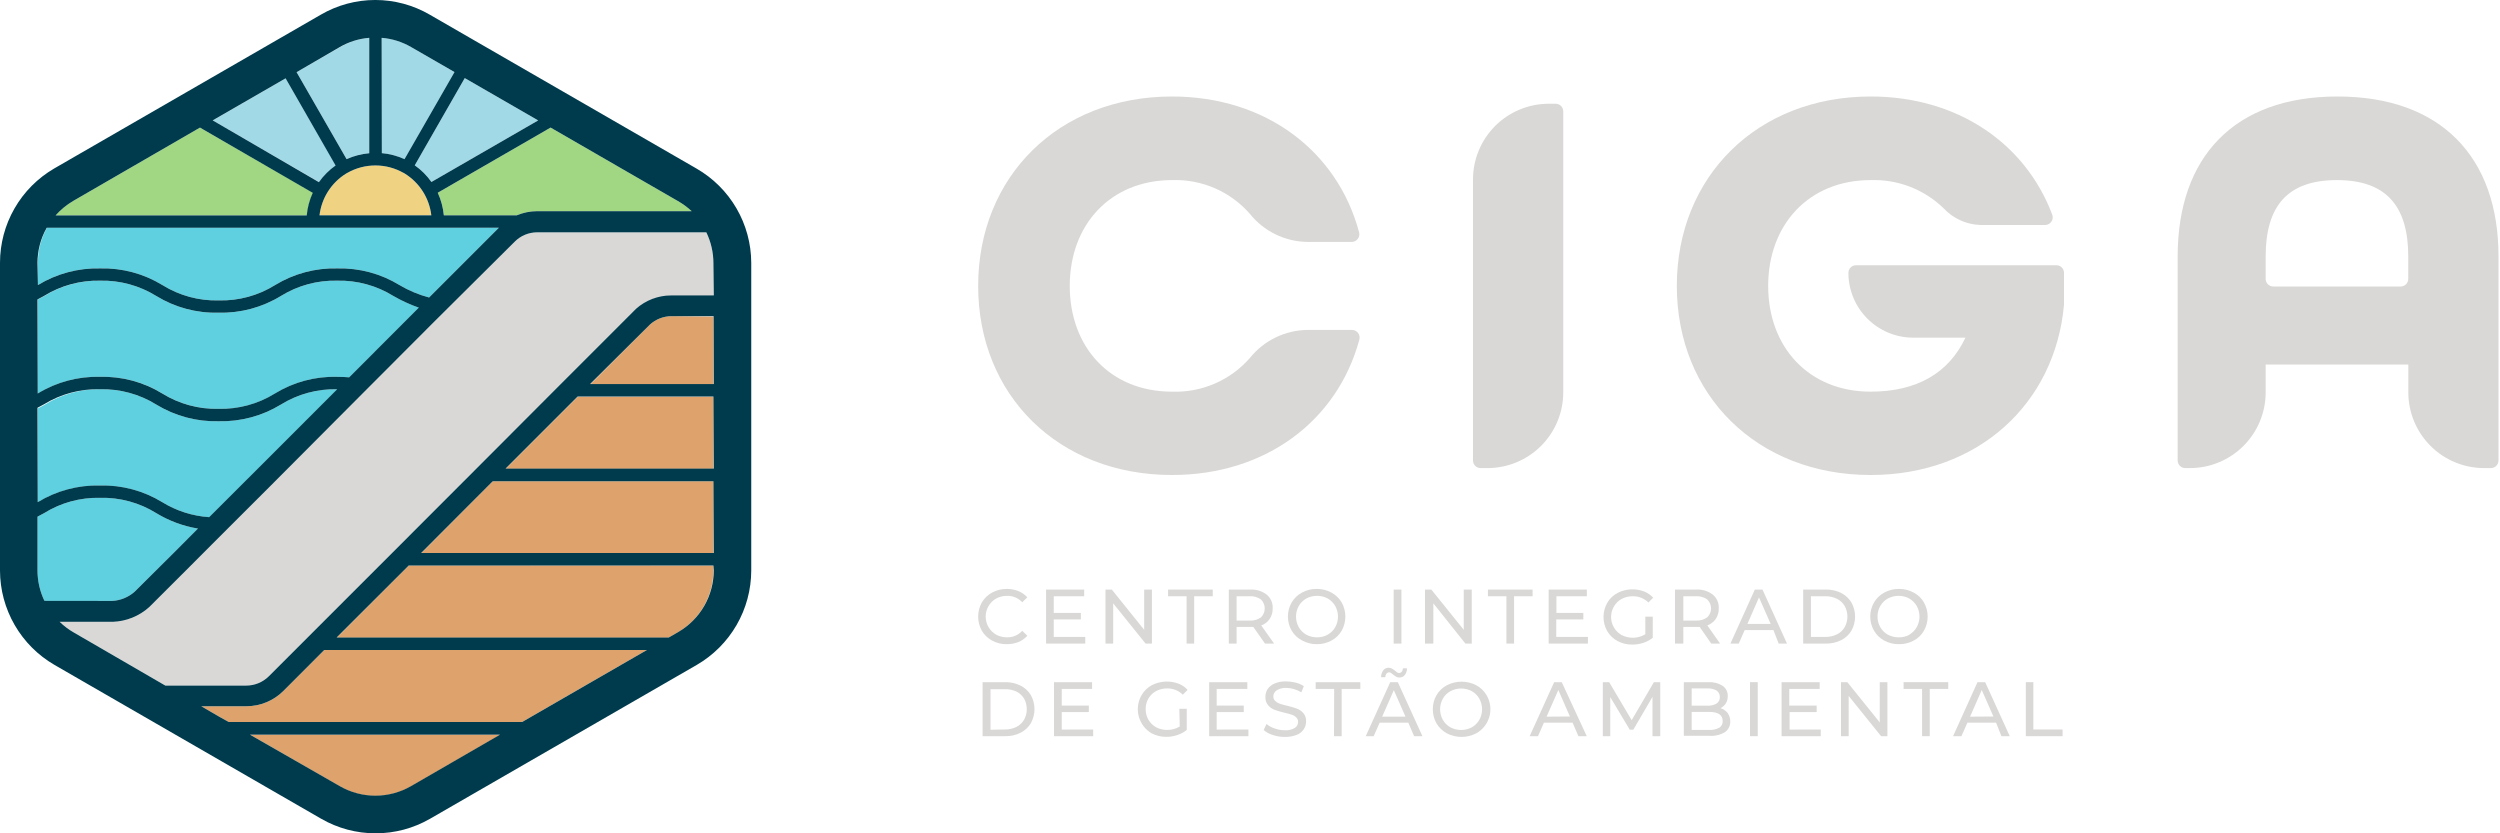 <svg width="300" height="100" viewBox="0 0 300 100" fill="none" xmlns="http://www.w3.org/2000/svg">
<g clip-path="url(#clip0_202_1443)">
<path d="M117.38 34.31C117.38 21.21 127 11.58 140.64 11.58C151.9 11.58 160.49 18.14 163.09 27.87C163.127 28.006 163.132 28.148 163.105 28.286C163.078 28.424 163.02 28.554 162.935 28.666C162.85 28.778 162.74 28.869 162.615 28.932C162.489 28.995 162.351 29.029 162.21 29.03H156.86C155.541 29.009 154.243 28.697 153.057 28.118C151.872 27.54 150.828 26.707 150 25.68C148.845 24.351 147.408 23.296 145.794 22.592C144.18 21.888 142.43 21.553 140.67 21.61C133.25 21.61 128.37 26.96 128.37 34.31C128.37 41.66 133.22 47 140.64 47C142.404 47.063 144.16 46.731 145.779 46.029C147.399 45.327 148.841 44.271 150 42.94C150.831 41.909 151.88 41.074 153.071 40.495C154.262 39.916 155.566 39.607 156.89 39.59H162.24C162.382 39.591 162.521 39.624 162.648 39.688C162.775 39.752 162.885 39.844 162.97 39.957C163.055 40.07 163.113 40.202 163.139 40.341C163.165 40.48 163.159 40.624 163.12 40.76C160.49 50.48 151.9 57 140.64 57C127 57 117.38 47.41 117.38 34.31Z" fill="#D9D8D6"/>
<path d="M185.85 12.45H186.68C186.921 12.45 187.153 12.546 187.323 12.716C187.494 12.887 187.59 13.119 187.59 13.36V47.08C187.59 49.491 186.632 51.803 184.928 53.508C183.223 55.212 180.911 56.17 178.5 56.17H177.67C177.429 56.17 177.197 56.074 177.027 55.904C176.856 55.733 176.76 55.501 176.76 55.26V21.54C176.76 19.129 177.718 16.817 179.422 15.112C181.127 13.408 183.439 12.45 185.85 12.45Z" fill="#D9D8D6"/>
<path d="M201.22 34.31C201.22 21.21 210.85 11.58 224.48 11.58C234.88 11.58 243.02 17.18 246.25 25.71C246.312 25.851 246.337 26.005 246.324 26.157C246.311 26.311 246.26 26.458 246.176 26.586C246.091 26.715 245.976 26.82 245.841 26.892C245.705 26.964 245.554 27.001 245.4 27H237.69C236.853 26.979 236.028 26.791 235.264 26.448C234.5 26.104 233.812 25.612 233.24 25C232.083 23.875 230.711 22.995 229.205 22.412C227.7 21.83 226.093 21.557 224.48 21.61C217.06 21.61 212.18 26.96 212.18 34.31C212.18 41.66 217.06 47 224.48 47C229.97 47 233.84 44.8 235.85 40.52H229.59C227.527 40.52 225.548 39.7 224.089 38.241C222.63 36.782 221.81 34.803 221.81 32.74C221.81 32.499 221.906 32.267 222.077 32.096C222.247 31.926 222.479 31.83 222.72 31.83H246.77C247.011 31.83 247.243 31.926 247.413 32.096C247.584 32.267 247.68 32.499 247.68 32.74V36.57C246.61 48.48 237.32 57 224.48 57C210.85 57 201.22 47.41 201.22 34.31Z" fill="#D9D8D6"/>
<path d="M261.32 30.77C261.32 18.87 268.07 11.58 280.5 11.58C292.93 11.58 299.82 18.87 299.82 30.77V55.26C299.82 55.501 299.724 55.733 299.554 55.904C299.383 56.074 299.151 56.17 298.91 56.17H298.08C295.671 56.167 293.361 55.209 291.659 53.504C289.956 51.8 289 49.489 289 47.08V43.74H271.88V47.08C271.88 49.491 270.922 51.803 269.218 53.508C267.513 55.212 265.201 56.17 262.79 56.17H262.23C261.989 56.17 261.757 56.074 261.587 55.904C261.416 55.733 261.32 55.501 261.32 55.26V30.77ZM288.08 34.38C288.2 34.38 288.318 34.356 288.428 34.311C288.539 34.265 288.639 34.198 288.724 34.114C288.808 34.029 288.875 33.929 288.921 33.818C288.967 33.708 288.99 33.59 288.99 33.47V30.77C288.99 24.77 286.38 21.61 280.43 21.61C274.48 21.61 271.88 24.75 271.88 30.77V33.47C271.88 33.59 271.904 33.708 271.949 33.818C271.995 33.929 272.062 34.029 272.147 34.114C272.231 34.198 272.331 34.265 272.442 34.311C272.552 34.356 272.671 34.38 272.79 34.38H288.08Z" fill="#D9D8D6"/>
<path d="M119.05 76.87C118.54 76.596 118.115 76.188 117.82 75.69C117.531 75.17 117.379 74.585 117.379 73.99C117.379 73.395 117.531 72.81 117.82 72.29C118.115 71.792 118.54 71.384 119.05 71.11C119.59 70.816 120.195 70.665 120.81 70.67C121.286 70.665 121.758 70.754 122.2 70.93C122.612 71.095 122.982 71.351 123.28 71.68L122.67 72.27C122.439 72.02 122.157 71.822 121.843 71.689C121.529 71.556 121.191 71.492 120.85 71.5C120.393 71.495 119.943 71.606 119.54 71.82C119.158 72.039 118.84 72.355 118.619 72.736C118.398 73.117 118.281 73.549 118.281 73.99C118.281 74.43 118.398 74.863 118.619 75.244C118.84 75.625 119.158 75.941 119.54 76.16C119.943 76.374 120.393 76.485 120.85 76.48C121.191 76.486 121.53 76.42 121.844 76.286C122.158 76.151 122.439 75.951 122.67 75.7L123.28 76.29C122.979 76.619 122.611 76.878 122.2 77.05C121.754 77.222 121.278 77.307 120.8 77.3C120.189 77.31 119.587 77.162 119.05 76.87Z" fill="#D9D8D6"/>
<path d="M130.23 76.43V77.23H125.53V70.75H130.1V71.55H126.45V73.55H129.7V74.33H126.45V76.43H130.23Z" fill="#D9D8D6"/>
<path d="M138.23 70.75V77.23H137.47L133.58 72.4V77.23H132.66V70.75H133.42L137.3 75.58V70.75H138.23Z" fill="#D9D8D6"/>
<path d="M142.39 71.55H140.17V70.75H145.53V71.55H143.3V77.23H142.39V71.55Z" fill="#D9D8D6"/>
<path d="M151.8 77.23L150.4 75.23H149.99H148.39V77.23H147.46V70.75H150C150.717 70.704 151.427 70.917 152 71.35C152.242 71.551 152.433 71.805 152.558 72.094C152.684 72.382 152.739 72.696 152.72 73.01C152.734 73.465 152.604 73.913 152.35 74.29C152.107 74.644 151.756 74.911 151.35 75.05L152.89 77.23H151.8ZM151.31 74.09C151.455 73.95 151.571 73.782 151.649 73.597C151.728 73.411 151.769 73.212 151.769 73.01C151.769 72.808 151.728 72.609 151.649 72.423C151.571 72.238 151.455 72.07 151.31 71.93C150.916 71.653 150.44 71.519 149.96 71.55H148.39V74.47H150C150.467 74.492 150.927 74.358 151.31 74.09Z" fill="#D9D8D6"/>
<path d="M156.28 76.87C155.748 76.605 155.303 76.192 155 75.68C154.705 75.165 154.55 74.583 154.55 73.99C154.55 73.397 154.705 72.814 155 72.3C155.293 71.794 155.723 71.381 156.24 71.11C156.782 70.813 157.392 70.661 158.01 70.67C158.625 70.665 159.23 70.816 159.77 71.11C160.28 71.384 160.705 71.792 161 72.29C161.289 72.81 161.441 73.395 161.441 73.99C161.441 74.585 161.289 75.17 161 75.69C160.705 76.188 160.28 76.596 159.77 76.87C159.229 77.161 158.624 77.309 158.01 77.3C157.406 77.305 156.811 77.157 156.28 76.87ZM159.33 76.16C159.705 75.945 160.015 75.635 160.23 75.26C160.446 74.872 160.56 74.434 160.56 73.99C160.56 73.546 160.446 73.108 160.23 72.72C160.015 72.345 159.705 72.035 159.33 71.82C158.938 71.606 158.497 71.495 158.05 71.5C157.597 71.495 157.15 71.606 156.75 71.82C156.375 72.035 156.065 72.345 155.85 72.72C155.634 73.108 155.52 73.546 155.52 73.99C155.52 74.434 155.634 74.872 155.85 75.26C156.065 75.635 156.375 75.945 156.75 76.16C157.15 76.374 157.597 76.485 158.05 76.48C158.497 76.485 158.938 76.374 159.33 76.16Z" fill="#D9D8D6"/>
<path d="M167.24 70.75H168.17V77.23H167.24V70.75Z" fill="#D9D8D6"/>
<path d="M176.61 70.75V77.23H175.85L172 72.4V77.23H171V70.75H171.76L175.65 75.58V70.75H176.61Z" fill="#D9D8D6"/>
<path d="M180.77 71.55H178.55V70.75H183.91V71.55H181.69V77.23H180.77V71.55Z" fill="#D9D8D6"/>
<path d="M190.55 76.43V77.23H185.84V70.75H190.42V71.55H186.77V73.55H190V74.33H186.75V76.43H190.55Z" fill="#D9D8D6"/>
<path d="M197.44 74H198.33V76.53C197.995 76.803 197.612 77.01 197.2 77.14C196.771 77.281 196.322 77.352 195.87 77.35C195.253 77.36 194.644 77.212 194.1 76.92C193.59 76.646 193.165 76.238 192.87 75.74C192.575 75.222 192.421 74.636 192.421 74.04C192.421 73.444 192.575 72.858 192.87 72.34C193.162 71.834 193.592 71.421 194.11 71.15C194.6 70.899 195.137 70.755 195.687 70.725C196.236 70.696 196.786 70.783 197.3 70.98C197.71 71.144 198.079 71.397 198.38 71.72L197.81 72.3C197.562 72.057 197.268 71.865 196.945 71.736C196.623 71.607 196.277 71.544 195.93 71.55C195.467 71.543 195.009 71.653 194.6 71.87C194.216 72.075 193.897 72.383 193.68 72.76C193.51 73.046 193.4 73.363 193.354 73.692C193.309 74.022 193.33 74.357 193.415 74.678C193.501 74.999 193.65 75.3 193.853 75.564C194.057 75.826 194.311 76.046 194.6 76.21C195.043 76.437 195.536 76.546 196.033 76.529C196.53 76.511 197.014 76.367 197.44 76.11V74Z" fill="#D9D8D6"/>
<path d="M205.35 77.23L203.96 75.23H203.55H202V77.23H201V70.75H203.53C204.247 70.704 204.957 70.917 205.53 71.35C205.772 71.551 205.963 71.805 206.088 72.094C206.214 72.382 206.269 72.696 206.25 73.01C206.264 73.465 206.135 73.913 205.88 74.29C205.632 74.639 205.283 74.904 204.88 75.05L206.41 77.23H205.35ZM204.86 74.09C205.008 73.952 205.126 73.784 205.206 73.599C205.287 73.413 205.328 73.213 205.328 73.01C205.328 72.808 205.287 72.607 205.206 72.421C205.126 72.236 205.008 72.068 204.86 71.93C204.47 71.653 203.997 71.519 203.52 71.55H202V74.47H203.57C204.03 74.49 204.484 74.356 204.86 74.09Z" fill="#D9D8D6"/>
<path d="M212.81 75.61H209.36L208.65 77.23H207.65L210.58 70.75H211.5L214.44 77.23H213.44L212.81 75.61ZM212.48 74.87L211.08 71.69L209.69 74.87H212.48Z" fill="#D9D8D6"/>
<path d="M216.38 70.75H219.11C219.744 70.734 220.373 70.875 220.94 71.16C221.45 71.415 221.877 71.811 222.17 72.3C222.458 72.817 222.609 73.398 222.609 73.99C222.609 74.582 222.458 75.163 222.17 75.68C221.877 76.169 221.45 76.565 220.94 76.82C220.371 77.1 219.744 77.24 219.11 77.23H216.38V70.75ZM219.06 76.43C219.538 76.438 220.011 76.332 220.44 76.12C220.826 75.933 221.147 75.633 221.36 75.26C221.576 74.872 221.69 74.434 221.69 73.99C221.69 73.546 221.576 73.108 221.36 72.72C221.147 72.347 220.826 72.047 220.44 71.86C220.011 71.648 219.538 71.542 219.06 71.55H217.31V76.43H219.06Z" fill="#D9D8D6"/>
<path d="M226.11 76.87C225.597 76.595 225.171 76.183 224.88 75.68C224.585 75.165 224.43 74.583 224.43 73.99C224.43 73.397 224.585 72.814 224.88 72.3C225.171 71.797 225.597 71.385 226.11 71.11C226.653 70.815 227.262 70.664 227.88 70.67C228.495 70.662 229.101 70.814 229.64 71.11C230.155 71.376 230.583 71.786 230.87 72.29C231.164 72.808 231.319 73.394 231.319 73.99C231.319 74.586 231.164 75.172 230.87 75.69C230.583 76.194 230.155 76.604 229.64 76.87C229.1 77.163 228.494 77.311 227.88 77.3C227.263 77.31 226.654 77.162 226.11 76.87ZM229.11 76.16C229.485 75.945 229.795 75.635 230.01 75.26C230.226 74.872 230.34 74.434 230.34 73.99C230.34 73.546 230.226 73.108 230.01 72.72C229.795 72.345 229.485 72.035 229.11 71.82C228.718 71.605 228.277 71.494 227.83 71.5C227.38 71.497 226.936 71.607 226.54 71.82C226.16 72.031 225.845 72.343 225.63 72.72C225.414 73.108 225.3 73.546 225.3 73.99C225.3 74.434 225.414 74.872 225.63 75.26C225.845 75.638 226.16 75.949 226.54 76.16C226.936 76.373 227.38 76.483 227.83 76.48C228.294 76.495 228.753 76.384 229.16 76.16H229.11Z" fill="#D9D8D6"/>
<path d="M117.91 81.86H120.64C121.271 81.851 121.894 81.992 122.46 82.27C122.974 82.524 123.404 82.919 123.7 83.41C123.988 83.927 124.139 84.508 124.139 85.1C124.139 85.692 123.988 86.273 123.7 86.79C123.404 87.281 122.974 87.676 122.46 87.93C121.896 88.214 121.271 88.355 120.64 88.34H117.91V81.86ZM120.58 87.54C121.061 87.547 121.538 87.441 121.97 87.23C122.352 87.037 122.671 86.738 122.89 86.37C123.108 85.983 123.219 85.544 123.21 85.1C123.217 84.656 123.107 84.218 122.89 83.83C122.673 83.479 122.366 83.192 122 83C121.567 82.792 121.09 82.689 120.61 82.7H118.86V87.57L120.58 87.54Z" fill="#D9D8D6"/>
<path d="M131.18 87.54V88.34H126.48V81.86H131.05V82.67H127.41V84.67H130.66V85.45H127.41V87.55L131.18 87.54Z" fill="#D9D8D6"/>
<path d="M141.52 85.06H142.41V87.59C142.079 87.863 141.699 88.07 141.29 88.2C140.859 88.349 140.406 88.424 139.95 88.42C139.334 88.425 138.726 88.277 138.18 87.99C137.417 87.536 136.864 86.799 136.643 85.939C136.422 85.078 136.55 84.166 137 83.4C137.295 82.896 137.725 82.484 138.24 82.21C138.732 81.964 139.268 81.822 139.817 81.793C140.366 81.763 140.915 81.848 141.43 82.04C141.845 82.2 142.215 82.457 142.51 82.79L141.94 83.36C141.692 83.117 141.398 82.925 141.075 82.796C140.753 82.667 140.407 82.604 140.06 82.61C139.597 82.603 139.139 82.713 138.73 82.93C138.346 83.135 138.027 83.443 137.81 83.82C137.588 84.21 137.474 84.652 137.48 85.1C137.474 85.545 137.588 85.984 137.81 86.37C138.029 86.748 138.347 87.059 138.73 87.27C139.136 87.486 139.59 87.596 140.05 87.59C140.585 87.601 141.113 87.459 141.57 87.18L141.52 85.06Z" fill="#D9D8D6"/>
<path d="M149.81 87.54V88.34H145.1V81.86H149.68V82.67H146V84.67H149.25V85.45H146V87.55L149.81 87.54Z" fill="#D9D8D6"/>
<path d="M152.71 88.19C152.315 88.073 151.95 87.872 151.64 87.6L151.98 86.88C152.274 87.124 152.614 87.308 152.98 87.42C153.361 87.559 153.764 87.63 154.17 87.63C154.588 87.66 155.005 87.566 155.37 87.36C155.494 87.283 155.595 87.175 155.665 87.047C155.736 86.919 155.772 86.776 155.77 86.63C155.774 86.529 155.757 86.429 155.719 86.336C155.681 86.243 155.623 86.159 155.55 86.09C155.401 85.944 155.219 85.834 155.02 85.77C154.722 85.669 154.418 85.586 154.11 85.52C153.711 85.424 153.317 85.307 152.93 85.17C152.634 85.053 152.373 84.864 152.17 84.62C151.938 84.341 151.823 83.982 151.85 83.62C151.845 83.287 151.939 82.96 152.12 82.68C152.327 82.385 152.615 82.155 152.95 82.02C153.387 81.839 153.857 81.754 154.33 81.77C154.711 81.772 155.09 81.819 155.46 81.91C155.816 81.993 156.155 82.138 156.46 82.34L156.16 83.08C155.885 82.912 155.589 82.781 155.28 82.69C154.988 82.6 154.685 82.553 154.38 82.55C153.966 82.522 153.554 82.623 153.2 82.84C153.076 82.919 152.975 83.029 152.905 83.158C152.835 83.288 152.799 83.433 152.8 83.58C152.798 83.681 152.817 83.782 152.857 83.875C152.896 83.968 152.955 84.052 153.03 84.12C153.187 84.268 153.375 84.381 153.58 84.45C153.872 84.546 154.169 84.626 154.47 84.69C154.869 84.785 155.263 84.902 155.65 85.04C155.942 85.158 156.203 85.343 156.41 85.58C156.639 85.861 156.753 86.218 156.73 86.58C156.734 86.911 156.636 87.236 156.45 87.51C156.248 87.816 155.954 88.051 155.61 88.18C155.168 88.355 154.695 88.44 154.22 88.43C153.707 88.438 153.196 88.357 152.71 88.19Z" fill="#D9D8D6"/>
<path d="M160.1 82.67H157.88V81.86H163.24V82.67H161V88.34H160.08L160.1 82.67Z" fill="#D9D8D6"/>
<path d="M169 86.72H165.56L164.84 88.34H163.89L166.83 81.86H167.74L170.69 88.34H169.69L169 86.72ZM167.55 81.21C167.409 81.129 167.275 81.035 167.15 80.93C167.076 80.859 166.996 80.796 166.91 80.74C166.85 80.703 166.781 80.682 166.71 80.68C166.645 80.68 166.581 80.694 166.522 80.722C166.463 80.749 166.411 80.79 166.37 80.84C166.28 80.962 166.231 81.109 166.23 81.26H165.73C165.729 80.962 165.823 80.671 166 80.43C166.075 80.332 166.172 80.254 166.284 80.202C166.395 80.15 166.517 80.125 166.64 80.13C166.777 80.125 166.912 80.16 167.03 80.23C167.172 80.31 167.306 80.404 167.43 80.51L167.68 80.7C167.736 80.739 167.802 80.76 167.87 80.76C167.934 80.762 167.998 80.75 168.057 80.724C168.116 80.698 168.168 80.659 168.21 80.61C168.3 80.493 168.346 80.348 168.34 80.2H168.84C168.844 80.488 168.753 80.769 168.58 81C168.504 81.096 168.407 81.174 168.295 81.226C168.184 81.278 168.063 81.303 167.94 81.3C167.798 81.307 167.656 81.276 167.53 81.21H167.55ZM168.66 86L167.26 82.82L165.86 86H168.66Z" fill="#D9D8D6"/>
<path d="M173.62 88C173.109 87.72 172.681 87.309 172.38 86.81C172.087 86.292 171.935 85.706 171.94 85.11C171.934 84.518 172.086 83.934 172.38 83.42C172.675 82.916 173.104 82.504 173.62 82.23C174.166 81.948 174.771 81.8 175.385 81.8C175.999 81.8 176.604 81.948 177.15 82.23C177.66 82.504 178.085 82.912 178.38 83.41C178.607 83.79 178.756 84.213 178.817 84.651C178.878 85.09 178.851 85.537 178.736 85.965C178.621 86.393 178.422 86.794 178.15 87.144C177.877 87.493 177.537 87.784 177.15 88C176.604 88.282 175.999 88.43 175.385 88.43C174.771 88.43 174.166 88.282 173.62 88ZM176.62 87.28C176.995 87.065 177.305 86.755 177.52 86.38C177.736 85.992 177.85 85.555 177.85 85.11C177.85 84.665 177.736 84.228 177.52 83.84C177.305 83.465 176.995 83.155 176.62 82.94C176.224 82.73 175.783 82.62 175.335 82.62C174.887 82.62 174.446 82.73 174.05 82.94C173.67 83.151 173.355 83.463 173.14 83.84C172.924 84.228 172.81 84.665 172.81 85.11C172.81 85.555 172.924 85.992 173.14 86.38C173.355 86.757 173.67 87.069 174.05 87.28C174.446 87.49 174.887 87.6 175.335 87.6C175.783 87.6 176.224 87.49 176.62 87.28Z" fill="#D9D8D6"/>
<path d="M188.71 86.72H185.27L184.56 88.34H183.56L186.5 81.86H187.41L190.41 88.34H189.41L188.71 86.72ZM188.39 85.98L187 82.8L185.59 86L188.39 85.98Z" fill="#D9D8D6"/>
<path d="M198.3 88.34V83.62L196 87.56H195.57L193.23 83.65V88.34H192.34V81.86H193.1L195.8 86.42L198.47 81.86H199.23V88.34H198.3Z" fill="#D9D8D6"/>
<path d="M207.31 85.55C207.521 85.84 207.634 86.191 207.63 86.55C207.642 86.802 207.591 87.053 207.481 87.28C207.371 87.507 207.205 87.703 207 87.85C206.443 88.184 205.798 88.341 205.15 88.3H202.06V81.86H205C205.605 81.824 206.207 81.978 206.72 82.3C206.918 82.439 207.077 82.625 207.184 82.842C207.29 83.059 207.341 83.299 207.33 83.54C207.338 83.85 207.254 84.156 207.09 84.42C206.933 84.659 206.716 84.852 206.46 84.98C206.793 85.082 207.089 85.281 207.31 85.55ZM203 82.61V84.68H204.9C205.285 84.707 205.668 84.616 206 84.42C206.123 84.334 206.223 84.219 206.289 84.084C206.356 83.949 206.387 83.8 206.38 83.65C206.387 83.499 206.355 83.348 206.289 83.212C206.223 83.076 206.123 82.958 206 82.87C205.666 82.679 205.284 82.589 204.9 82.61H203ZM206.32 87.33C206.452 87.242 206.559 87.121 206.629 86.979C206.699 86.837 206.731 86.678 206.72 86.52C206.72 85.8 206.19 85.43 205.13 85.43H203V87.59H205.13C205.537 87.617 205.943 87.526 206.3 87.33H206.32Z" fill="#D9D8D6"/>
<path d="M210 81.86H210.93V88.34H210V81.86Z" fill="#D9D8D6"/>
<path d="M218.49 87.54V88.34H213.79V81.86H218.36V82.67H214.71V84.67H218V85.45H214.75V87.55L218.49 87.54Z" fill="#D9D8D6"/>
<path d="M226.49 81.86V88.34H225.73L221.84 83.51V88.34H220.92V81.86H221.68L225.57 86.69V81.86H226.49Z" fill="#D9D8D6"/>
<path d="M230.65 82.67H228.43V81.86H233.79V82.67H231.57V88.34H230.65V82.67Z" fill="#D9D8D6"/>
<path d="M239.53 86.72H236.09L235.37 88.34H234.37L237.3 81.86H238.22L241.17 88.34H240.17L239.53 86.72ZM239.21 85.98L237.81 82.8L236.41 86L239.21 85.98Z" fill="#D9D8D6"/>
<path d="M243.1 81.86H244V87.54H247.51V88.34H243.1V81.86Z" fill="#D9D8D6"/>
<path d="M51.76 25.84H38.34C38.46 24.822 38.807 23.845 39.356 22.979C39.905 22.114 40.641 21.383 41.51 20.84L41.69 20.74C42.715 20.16 43.872 19.855 45.05 19.855C46.228 19.855 47.385 20.16 48.41 20.74L48.59 20.85C49.459 21.393 50.195 22.124 50.744 22.989C51.293 23.855 51.64 24.832 51.76 25.85V25.84Z" fill="#F0D283"/>
<path d="M83 25.34H64.47C63.625 25.342 62.789 25.512 62.01 25.84H53.26C53.169 24.902 52.923 23.986 52.53 23.13L66.07 15.31L81.32 24.11C81.925 24.454 82.489 24.867 83 25.34Z" fill="#A1D683"/>
<path d="M64.58 14.45L51.77 21.84C51.224 21.062 50.548 20.386 49.77 19.84L55.77 9.37L64.58 14.45Z" fill="#A2D9E7"/>
<path d="M54.54 8.66L48.54 19.11C47.681 18.715 46.761 18.472 45.82 18.39V4.54C47.068 4.641 48.278 5.02 49.36 5.65L54.54 8.66Z" fill="#A2D9E7"/>
<path d="M44.31 4.54V18.39C43.37 18.472 42.45 18.712 41.59 19.1L35.59 8.66L40.8 5.66C41.872 5.031 43.071 4.648 44.31 4.54Z" fill="#A2D9E7"/>
<path d="M40.3 19.86C39.523 20.407 38.847 21.083 38.3 21.86L25.53 14.45L31.53 10.99L34.27 9.4L40.3 19.86Z" fill="#A2D9E7"/>
<path d="M37.57 23.13C37.177 23.986 36.934 24.902 36.85 25.84H6.67C7.281 25.155 7.997 24.572 8.79 24.11L24 15.31L24.37 15.53L37.57 23.13Z" fill="#A1D683"/>
<path d="M23.77 63.43C23.729 63.458 23.692 63.492 23.66 63.53L20.91 66.29L16.16 71C15.414 71.663 14.466 72.054 13.47 72.11H5.33C4.782 70.968 4.498 69.717 4.5 68.45V62L5.27 61.59C7.285 60.33 9.624 59.686 12 59.74C14.385 59.678 16.735 60.318 18.76 61.58C20.296 62.512 21.997 63.141 23.77 63.43Z" fill="#5FD0DF"/>
<path d="M85.61 31.54V35.48H80.54C78.988 35.481 77.491 36.05 76.33 37.08C76.33 37.08 76.24 37.16 67.43 45.98L57.28 56.12L47.15 66.26L32.26 81.15C31.54 81.867 30.566 82.27 29.55 82.27H19.84L8.84 75.89C8.229 75.539 7.665 75.112 7.16 74.62H13.52C15.146 74.566 16.701 73.939 17.91 72.85C17.91 72.85 19.75 71 22.68 68.09L25.43 65.33L32.49 58.28L43.36 47.37C46.36 44.37 49.36 41.37 51.92 38.79L61.77 29C62.123 28.643 62.544 28.361 63.007 28.169C63.471 27.976 63.968 27.878 64.47 27.88H84.76C85.312 29.021 85.603 30.272 85.61 31.54Z" fill="#D9D8D6"/>
<path d="M40.48 46.72L30.72 56.48L25.12 62.07C23.125 61.937 21.192 61.319 19.49 60.27C17.245 58.898 14.651 58.203 12.02 58.27C9.39 58.205 6.796 58.899 4.55 60.27V49L5.32 48.59C7.319 47.333 9.639 46.68 12 46.71C14.384 46.653 16.733 47.293 18.76 48.55C21.005 49.922 23.599 50.617 26.23 50.55C28.86 50.615 31.454 49.921 33.7 48.55C35.727 47.293 38.076 46.653 40.46 46.71L40.48 46.72Z" fill="#5FD0DF"/>
<path d="M50.28 36.92L50.16 37.03L41.92 45.28C41.467 45.24 40.987 45.22 40.48 45.22C37.849 45.148 35.253 45.843 33.01 47.22C30.983 48.476 28.634 49.115 26.25 49.06C23.866 49.117 21.517 48.477 19.49 47.22C17.247 45.843 14.651 45.148 12.02 45.22C9.389 45.15 6.794 45.844 4.55 47.22V35.93L5.32 35.52C7.323 34.277 9.643 33.638 12 33.68C14.384 33.623 16.733 34.263 18.76 35.52C21.003 36.897 23.599 37.592 26.23 37.52C28.861 37.59 31.456 36.895 33.7 35.52C35.727 34.263 38.076 33.623 40.46 33.68C42.841 33.625 45.187 34.264 47.21 35.52C48.187 36.082 49.215 36.55 50.28 36.92Z" fill="#5FD0DF"/>
<path d="M59.86 27.33L51.49 35.7C50.243 35.37 49.048 34.869 47.94 34.21C45.698 32.839 43.107 32.145 40.48 32.21C37.849 32.143 35.255 32.838 33.01 34.21C30.985 35.471 28.635 36.11 26.25 36.05C23.865 36.112 21.515 35.472 19.49 34.21C17.245 32.838 14.651 32.143 12.02 32.21C9.39 32.145 6.796 32.839 4.55 34.21V31.51C4.549 30.034 4.931 28.583 5.66 27.3L59.86 27.33Z" fill="#5FD0DF"/>
<path d="M85.61 38V46.15H70.81L78 38.94C78.703 38.306 79.613 37.95 80.56 37.94L85.61 38Z" fill="#DEA36D"/>
<path d="M85.61 47.61V56.26H60.67L69.19 47.74L69.32 47.61H85.61Z" fill="#DEA36D"/>
<path d="M85.61 57.75V66.39H50.54L59 57.88L59.14 57.75H85.61Z" fill="#DEA36D"/>
<path d="M85.61 67.88V68.47C85.608 69.974 85.211 71.452 84.458 72.754C83.705 74.056 82.623 75.138 81.32 75.89L80.21 76.53H40.4L48.91 68L49.04 67.86L85.61 67.88Z" fill="#DEA36D"/>
<path d="M77.63 78L62.63 86.65H27.44L26.3 86L24.15 84.75H29.55C31.217 84.752 32.817 84.094 34 82.92L38.91 78H77.63Z" fill="#DEA36D"/>
<path d="M60.07 88.16L49.34 94.36C48.038 95.113 46.56 95.51 45.055 95.51C43.55 95.51 42.072 95.113 40.77 94.36L30 88.16H60.07Z" fill="#DEA36D"/>
<path d="M83.57 20.22L51.57 1.76C49.585 0.606 47.331 -0.002 45.035 -0.002C42.739 -0.002 40.485 0.606 38.5 1.76L6.5 20.22C4.522 21.374 2.88 23.026 1.74 25.013C0.599 26.999 -0.001 29.25 6.3605e-07 31.54V68.47C0.005 70.764 0.612 73.016 1.76 75.003C2.907 76.989 4.555 78.639 6.54 79.79L38.54 98.25C40.527 99.396 42.781 99.999 45.075 99.999C47.369 99.999 49.623 99.396 51.61 98.25L83.61 79.79C85.595 78.639 87.243 76.989 88.39 75.003C89.538 73.016 90.145 70.764 90.15 68.47V31.54C90.143 29.242 89.531 26.986 88.376 24.999C87.221 23.012 85.563 21.364 83.57 20.22ZM81.32 24.11C81.925 24.454 82.489 24.867 83 25.34H64.47C63.625 25.342 62.789 25.512 62.01 25.84H53.26C53.169 24.902 52.923 23.986 52.53 23.13L66.07 15.31L81.32 24.11ZM64.58 14.45L51.77 21.84C51.224 21.062 50.548 20.386 49.77 19.84L55.77 9.37L64.58 14.45ZM45.8 4.54C47.048 4.641 48.258 5.02 49.34 5.65L54.54 8.65L48.54 19.1C47.681 18.706 46.761 18.462 45.82 18.38L45.8 4.54ZM48.41 20.73L48.59 20.84C49.459 21.383 50.195 22.114 50.744 22.979C51.293 23.845 51.64 24.822 51.76 25.84H38.34C38.46 24.822 38.807 23.845 39.356 22.979C39.905 22.114 40.641 21.383 41.51 20.84L41.69 20.74C42.715 20.16 43.872 19.855 45.05 19.855C46.228 19.855 47.385 20.16 48.41 20.74V20.73ZM40.77 5.65C41.852 5.02 43.062 4.641 44.31 4.54V18.39C43.37 18.472 42.45 18.712 41.59 19.1L35.59 8.66L40.77 5.65ZM25.53 14.44L31.53 10.98L34.27 9.4L40.27 19.86C39.493 20.407 38.817 21.083 38.27 21.86L25.53 14.45V14.44ZM8.79 24.11L24 15.31L24.37 15.53L37.53 23.14C37.137 23.996 36.894 24.912 36.81 25.85H6.67C7.281 25.162 7.996 24.575 8.79 24.11ZM4.5 31.54C4.499 30.064 4.881 28.613 5.61 27.33H59.86L51.49 35.7C50.243 35.37 49.048 34.869 47.94 34.21C45.698 32.839 43.107 32.145 40.48 32.21C37.849 32.143 35.255 32.838 33.01 34.21C30.985 35.471 28.635 36.11 26.25 36.05C23.865 36.112 21.515 35.472 19.49 34.21C17.245 32.838 14.651 32.143 12.02 32.21C9.39 32.145 6.796 32.839 4.55 34.21L4.5 31.54ZM4.5 35.93L5.27 35.52C7.288 34.268 9.626 33.629 12 33.68C14.384 33.623 16.733 34.263 18.76 35.52C21.003 36.897 23.599 37.592 26.23 37.52C28.861 37.59 31.456 36.895 33.7 35.52C35.727 34.263 38.076 33.623 40.46 33.68C42.841 33.625 45.187 34.264 47.21 35.52C48.181 36.081 49.202 36.549 50.26 36.92L50.14 37.03L41.9 45.28C41.447 45.24 40.967 45.22 40.46 45.22C37.829 45.148 35.233 45.843 32.99 47.22C30.963 48.476 28.614 49.115 26.23 49.06C23.846 49.117 21.497 48.477 19.47 47.22C17.227 45.843 14.631 45.148 12 45.22C9.369 45.15 6.774 45.844 4.53 47.22L4.5 35.93ZM4.5 48.93L5.27 48.52C7.291 47.278 9.629 46.65 12 46.71C14.384 46.653 16.733 47.293 18.76 48.55C21.005 49.922 23.599 50.617 26.23 50.55C28.86 50.615 31.454 49.921 33.7 48.55C35.727 47.293 38.076 46.653 40.46 46.71L30.7 56.47L25.1 62.06C23.105 61.927 21.172 61.309 19.47 60.26C17.225 58.888 14.631 58.193 12 58.26C9.37 58.195 6.776 58.889 4.53 60.26L4.5 48.93ZM5.33 72.1C4.782 70.958 4.498 69.707 4.5 68.44V62L5.27 61.59C7.285 60.33 9.624 59.686 12 59.74C14.385 59.678 16.735 60.318 18.76 61.58C20.293 62.511 21.99 63.139 23.76 63.43C23.719 63.458 23.682 63.492 23.65 63.53L20.9 66.29L16.16 71C15.414 71.663 14.466 72.054 13.47 72.11L5.33 72.1ZM49.33 94.33C48.028 95.083 46.55 95.48 45.045 95.48C43.54 95.48 42.062 95.083 40.76 94.33L30 88.16H60L49.33 94.33ZM62.65 86.64H27.44L26.3 86L24.15 84.75H29.55C31.217 84.752 32.817 84.094 34 82.92L38.91 78H77.63L62.65 86.64ZM85.65 68.44C85.648 69.944 85.251 71.422 84.498 72.724C83.745 74.026 82.663 75.108 81.36 75.86L80.25 76.5H40.4L48.91 68L49.04 67.86H85.61L85.65 68.44ZM85.65 66.36H50.54L59 57.88L59.14 57.75H85.61L85.65 66.36ZM85.65 56.23H60.67L69.19 47.71L69.32 47.58H85.61L85.65 56.23ZM85.65 46.09H70.81L78 38.94C78.703 38.306 79.613 37.95 80.56 37.94H85.63L85.65 46.09ZM85.65 35.45H80.54C78.988 35.451 77.491 36.02 76.33 37.05C76.33 37.05 76.24 37.13 67.43 45.95L57.28 56.12L47.15 66.26L32.26 81.15C31.54 81.867 30.566 82.27 29.55 82.27H19.84L8.84 75.89C8.229 75.539 7.665 75.112 7.16 74.62H13.52C15.146 74.566 16.701 73.939 17.91 72.85C17.91 72.85 19.75 71 22.68 68.09L25.43 65.33L32.49 58.28L43.36 47.37C46.36 44.37 49.36 41.37 51.92 38.79L61.77 29C62.123 28.643 62.544 28.361 63.007 28.168C63.471 27.976 63.968 27.878 64.47 27.88H84.76C85.32 29.037 85.61 30.305 85.61 31.59L85.65 35.45Z" fill="#003B4D"/>
</g>
<defs>
<clipPath id="clip0_202_1443">
<rect width="299.82" height="100" fill="white"/>
</clipPath>
</defs>
</svg>
